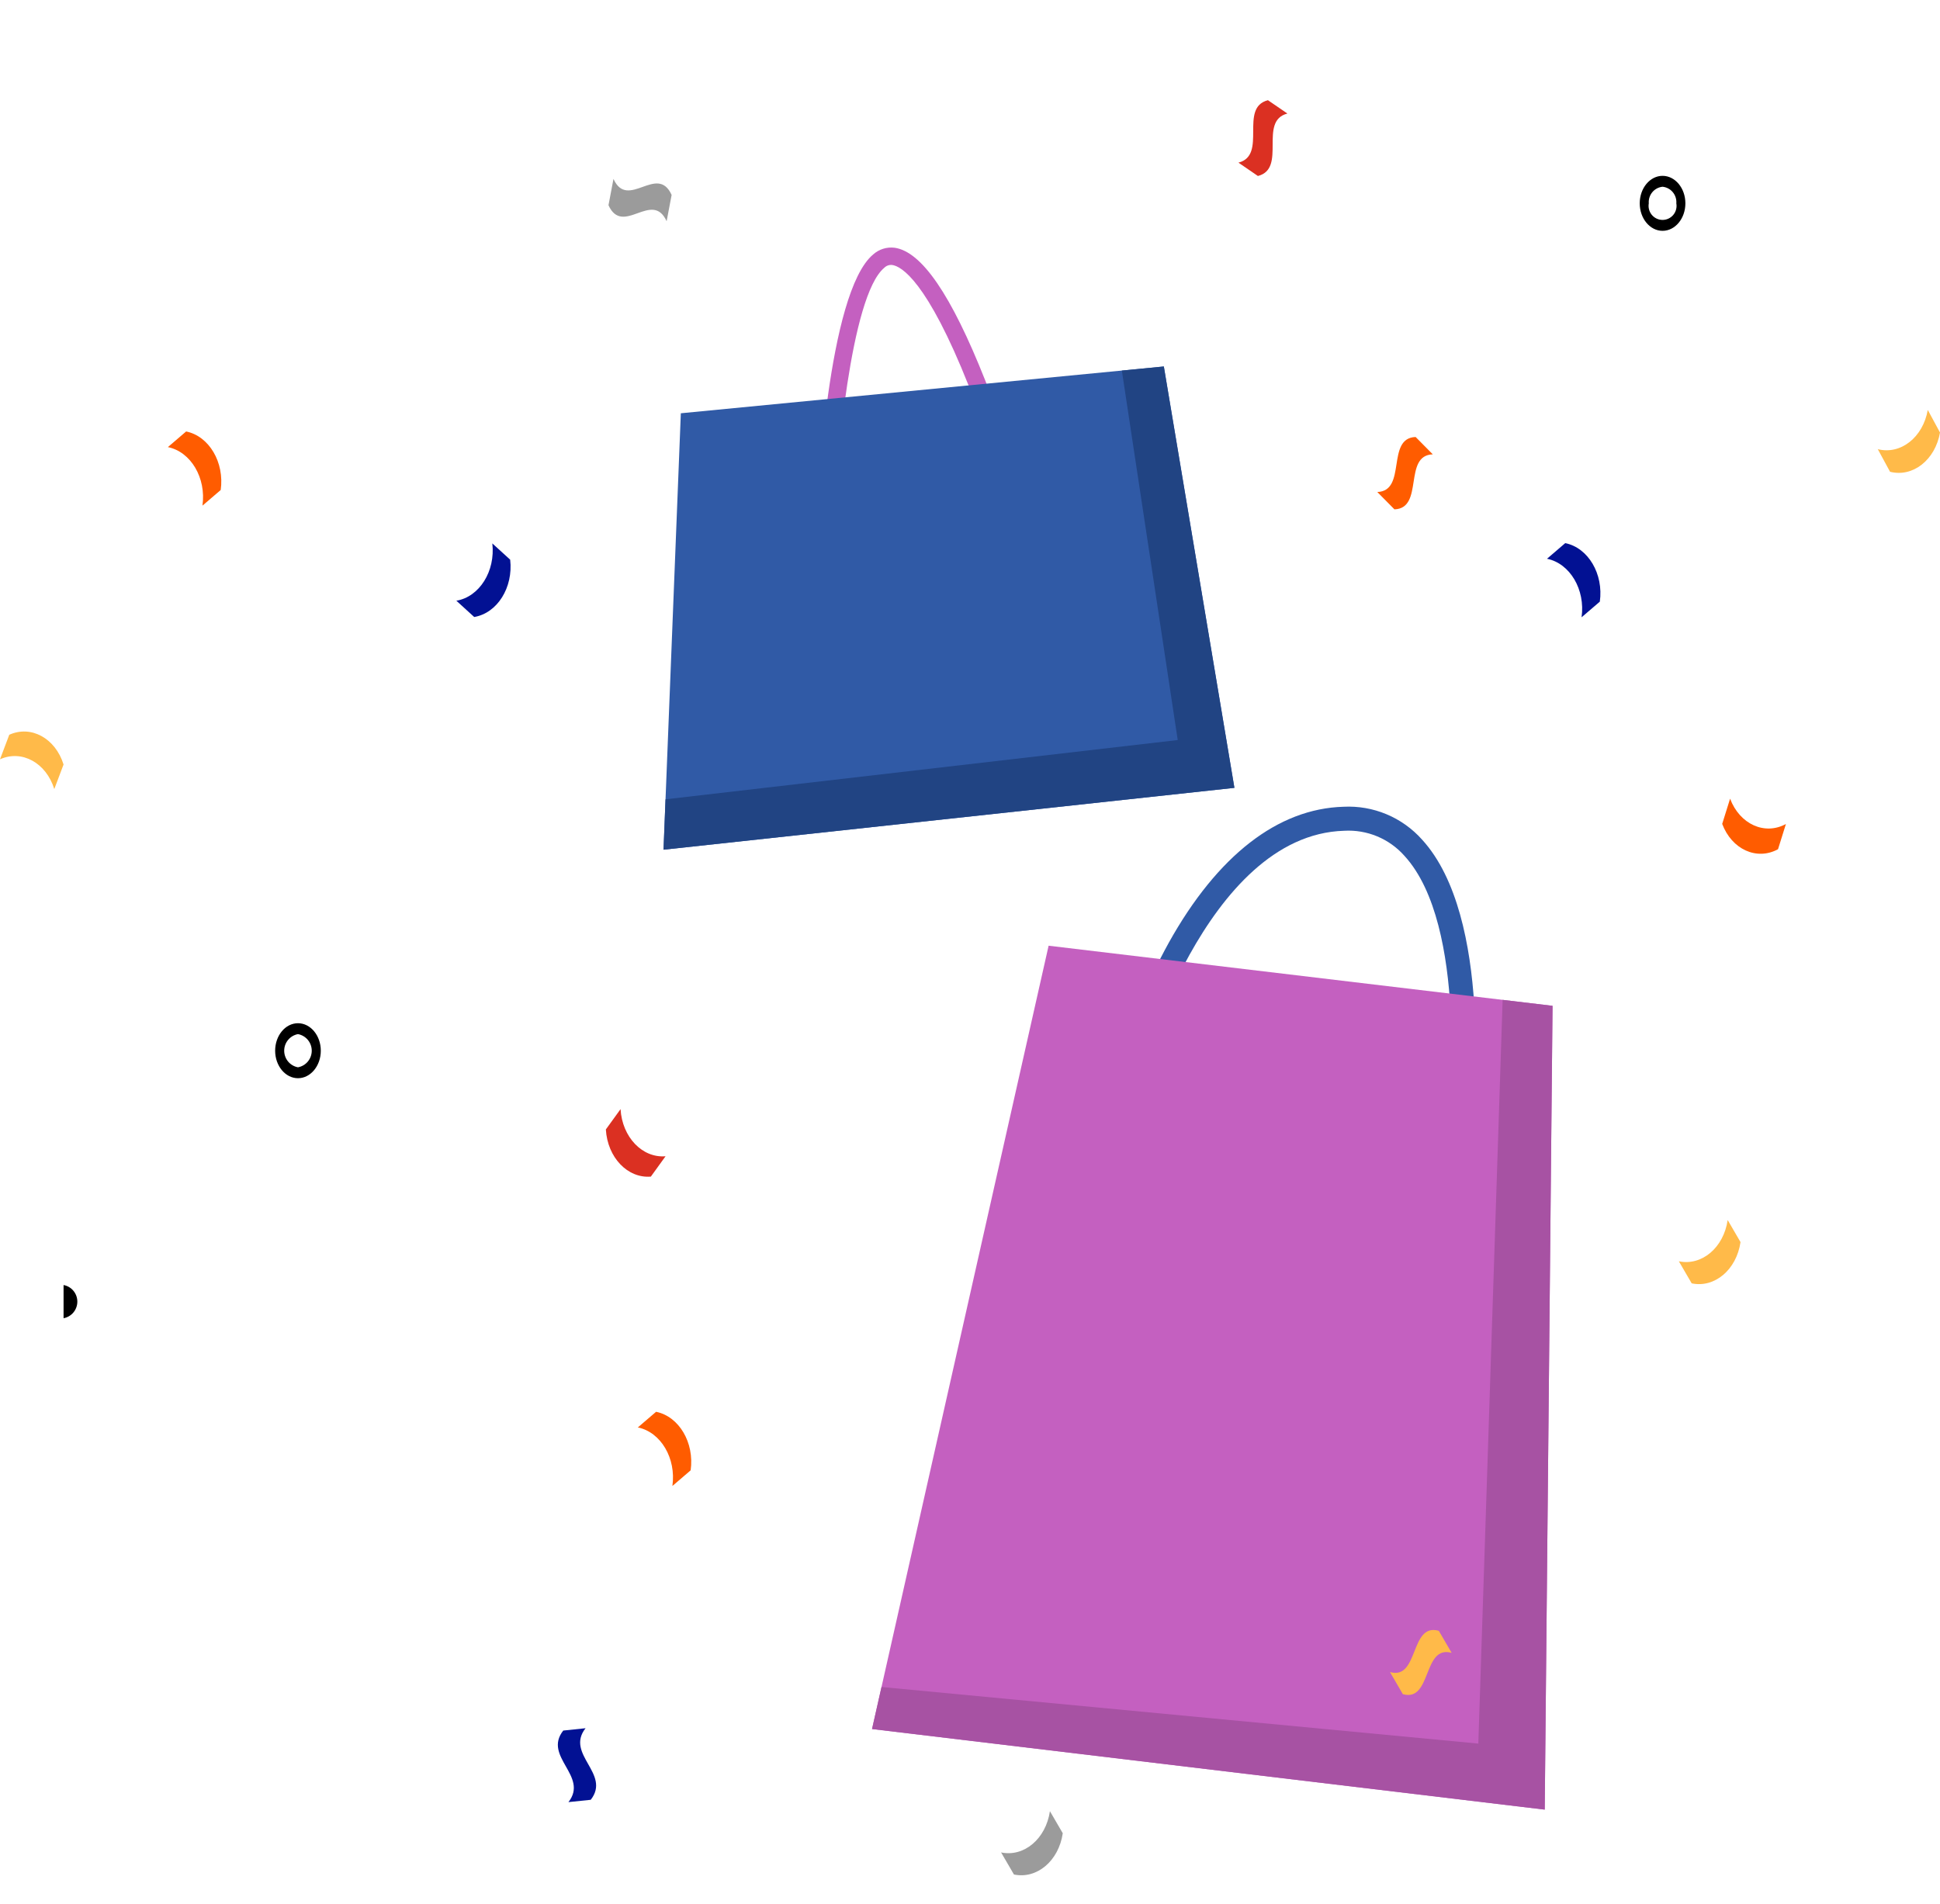 <svg width="271" height="266" viewBox="0 0 271 266" fill="none" xmlns="http://www.w3.org/2000/svg">
<g clip-path="url(#clip0_3053_59711)">
<path d="M116.436 73.49L114.021 73.383C114.165 70.072 115.611 40.881 121.967 35.555C122.371 35.193 122.846 34.921 123.363 34.758C123.879 34.596 124.424 34.546 124.961 34.612C128.745 35.142 132.877 41.178 137.593 53.065C140.951 61.529 143.371 69.968 143.395 70.052L141.073 70.723C141.049 70.64 138.657 62.303 135.343 53.951C129.49 39.205 125.9 37.199 124.629 37.021C124.425 36.999 124.218 37.023 124.025 37.093C123.832 37.163 123.657 37.276 123.513 37.424C118.824 41.353 116.814 64.79 116.436 73.49Z" fill="#C460C0"/>
<path d="M95.106 57.739L92.689 118.713L172.435 110.071L162.577 51.202L95.106 57.739Z" fill="#305AA6"/>
<path d="M162.577 51.202L156.711 51.77L164.518 103.393L92.968 111.675L92.689 118.713L172.435 110.071L162.577 51.202Z" fill="#214483"/>
<path d="M205.66 156.05L202.344 155.679C202.372 155.417 205.126 129.333 196.195 119.579C195.145 118.392 193.842 117.46 192.384 116.852C190.925 116.245 189.349 115.977 187.773 116.069C168.318 116.626 159.171 150.214 159.081 150.553L155.857 149.686C157.654 143.413 160.15 137.365 163.297 131.657C170.075 119.526 178.505 112.976 187.678 112.714C189.731 112.608 191.783 112.965 193.681 113.76C195.58 114.554 197.278 115.766 198.651 117.306C208.609 128.185 205.785 154.917 205.66 156.05Z" fill="#305AA6"/>
<path d="M146.481 132.128L216.876 140.527L215.784 252.827L121.815 241.568L146.481 132.128Z" fill="#C460C0"/>
<path d="M216.876 140.527L209.904 139.695L206.509 243.603L123.139 235.695L121.815 241.568L215.784 252.827L216.876 140.527Z" fill="#A752A3"/>
<path d="M234.518 176.217C237.724 176.892 240.778 174.314 241.34 170.453C241.938 171.48 242.536 172.508 243.134 173.537C242.573 177.398 239.516 179.977 236.314 179.301C235.716 178.272 235.117 177.244 234.518 176.217Z" fill="#FFBA49"/>
<path d="M139.842 258.807C143.048 259.483 146.102 256.904 146.664 253.044C147.262 254.071 147.86 255.099 148.458 256.127C147.897 259.988 144.841 262.568 141.638 261.892C141.04 260.863 140.441 259.834 139.842 258.807Z" fill="#9B9B9B"/>
<path d="M241.677 111.587C243.021 115.155 246.512 116.741 249.477 115.122C249.11 116.297 248.742 117.473 248.373 118.648C245.408 120.264 241.918 118.681 240.575 115.111C240.945 113.938 241.312 112.763 241.677 111.587Z" fill="#FF5C00"/>
<path d="M220.932 86.243C221.473 82.377 219.311 78.717 216.102 78.066C216.95 77.338 217.8 76.609 218.65 75.881C221.858 76.532 224.021 80.194 223.481 84.058C222.632 84.787 221.783 85.515 220.932 86.243Z" fill="#021193"/>
<path d="M28.283 70.643C28.824 66.778 26.662 63.117 23.452 62.466C24.301 61.738 25.151 61.01 26.001 60.282C29.208 60.933 31.372 64.594 30.832 68.458C29.983 69.187 29.133 69.915 28.283 70.643Z" fill="#FF5C00"/>
<path d="M93.93 207.608C94.471 203.742 92.309 200.082 89.1 199.431C89.948 198.702 90.798 197.974 91.648 197.246C94.856 197.897 97.019 201.559 96.479 205.423C95.63 206.151 94.781 206.879 93.93 207.608Z" fill="#FF5C00"/>
<path d="M262.312 62.756C265.498 63.565 268.621 61.111 269.292 57.273C269.861 58.325 270.431 59.377 271 60.43C270.331 64.263 267.205 66.719 264.022 65.913C263.452 64.862 262.882 63.809 262.312 62.756Z" fill="#FFBA49"/>
<path d="M7.584 110.241C6.442 106.57 3.048 104.708 0 106.085C0.431 104.943 0.863 103.801 1.295 102.656C4.341 101.281 7.737 103.141 8.879 106.811C8.448 107.954 8.016 109.097 7.584 110.241Z" fill="#FFBA49"/>
<path d="M86.686 154.958C86.911 158.867 89.725 161.816 92.971 161.544C92.286 162.493 91.601 163.438 90.918 164.388C87.671 164.657 84.858 161.706 84.633 157.797C85.317 156.852 86.002 155.906 86.686 154.958Z" fill="#DB3022"/>
<path d="M63.748 83.928C66.971 83.39 69.221 79.805 68.773 75.922C69.605 76.68 70.437 77.438 71.267 78.194C71.714 82.078 69.466 85.661 66.243 86.202C65.412 85.443 64.581 84.686 63.748 83.928Z" fill="#021193"/>
<path d="M200.146 63.477C195.966 63.616 198.971 71.02 194.79 71.162C193.992 70.355 193.193 69.548 192.395 68.74C196.575 68.6 193.571 61.196 197.75 61.054C198.55 61.861 199.348 62.669 200.146 63.477Z" fill="#FF5C00"/>
<path d="M202.783 230.927C198.715 229.766 200.033 237.853 195.963 236.694C195.364 235.665 194.765 234.637 194.167 233.609C198.237 234.77 196.917 226.683 200.988 227.844C201.586 228.872 202.184 229.9 202.783 230.927Z" fill="#FFBA49"/>
<path d="M81.796 241.455C78.922 245.116 85.393 247.797 82.519 251.455C81.482 251.562 80.443 251.674 79.405 251.779C82.279 248.121 75.807 245.443 78.681 241.782C79.72 241.675 80.758 241.566 81.796 241.455Z" fill="#021193"/>
<path d="M179.838 15.862C175.746 16.909 179.807 23.544 175.718 24.588C174.814 23.966 173.904 23.346 173 22.723C177.091 21.679 173.027 15.047 177.119 14C178.026 14.623 178.932 15.244 179.838 15.862Z" fill="#DB3022"/>
<path d="M85.696 25C87.709 29.417 91.811 22.82 93.82 27.235C93.587 28.458 93.356 29.685 93.122 30.908C91.112 26.491 87.013 33.09 85 28.673C85.234 27.447 85.466 26.223 85.696 25Z" fill="#9B9B9B"/>
<path d="M8.879 184.172C9.419 184.074 9.907 183.788 10.259 183.364C10.611 182.941 10.803 182.406 10.803 181.854C10.803 181.302 10.611 180.768 10.259 180.344C9.907 179.921 9.419 179.635 8.879 179.537" fill="black"/>
<path d="M232.244 32.25C230.485 32.25 229.055 30.527 229.055 28.409C229.055 26.29 230.485 24.567 232.244 24.567C234.003 24.567 235.433 26.29 235.433 28.409C235.433 30.527 234.003 32.25 232.244 32.25ZM232.244 26.091C231.685 26.146 231.171 26.42 230.811 26.854C230.451 27.287 230.275 27.846 230.32 28.409C230.269 28.692 230.28 28.983 230.353 29.262C230.427 29.54 230.56 29.799 230.743 30.02C230.927 30.241 231.156 30.419 231.416 30.541C231.675 30.663 231.958 30.726 232.244 30.726C232.53 30.726 232.813 30.663 233.072 30.541C233.332 30.419 233.561 30.241 233.745 30.02C233.928 29.799 234.061 29.54 234.135 29.262C234.208 28.983 234.219 28.692 234.168 28.409C234.213 27.846 234.037 27.287 233.677 26.854C233.317 26.42 232.803 26.146 232.244 26.091Z" fill="black"/>
<path d="M41.624 150.64C39.865 150.64 38.435 148.917 38.435 146.798C38.435 144.68 39.865 142.957 41.624 142.957C43.383 142.957 44.813 144.68 44.813 146.798C44.813 148.917 43.383 150.64 41.624 150.64ZM41.624 144.48C41.084 144.579 40.596 144.865 40.244 145.288C39.892 145.712 39.7 146.246 39.7 146.798C39.7 147.35 39.892 147.884 40.244 148.308C40.596 148.732 41.084 149.018 41.624 149.116C42.164 149.018 42.652 148.732 43.004 148.308C43.355 147.884 43.548 147.35 43.548 146.798C43.548 146.246 43.355 145.712 43.004 145.288C42.652 144.865 42.164 144.579 41.624 144.48Z" fill="black"/>
</g>
<defs>
<clipPath id="clip0_3053_59711">
<rect width="271" height="266" fill="white"/>
</clipPath>
</defs>
</svg>

